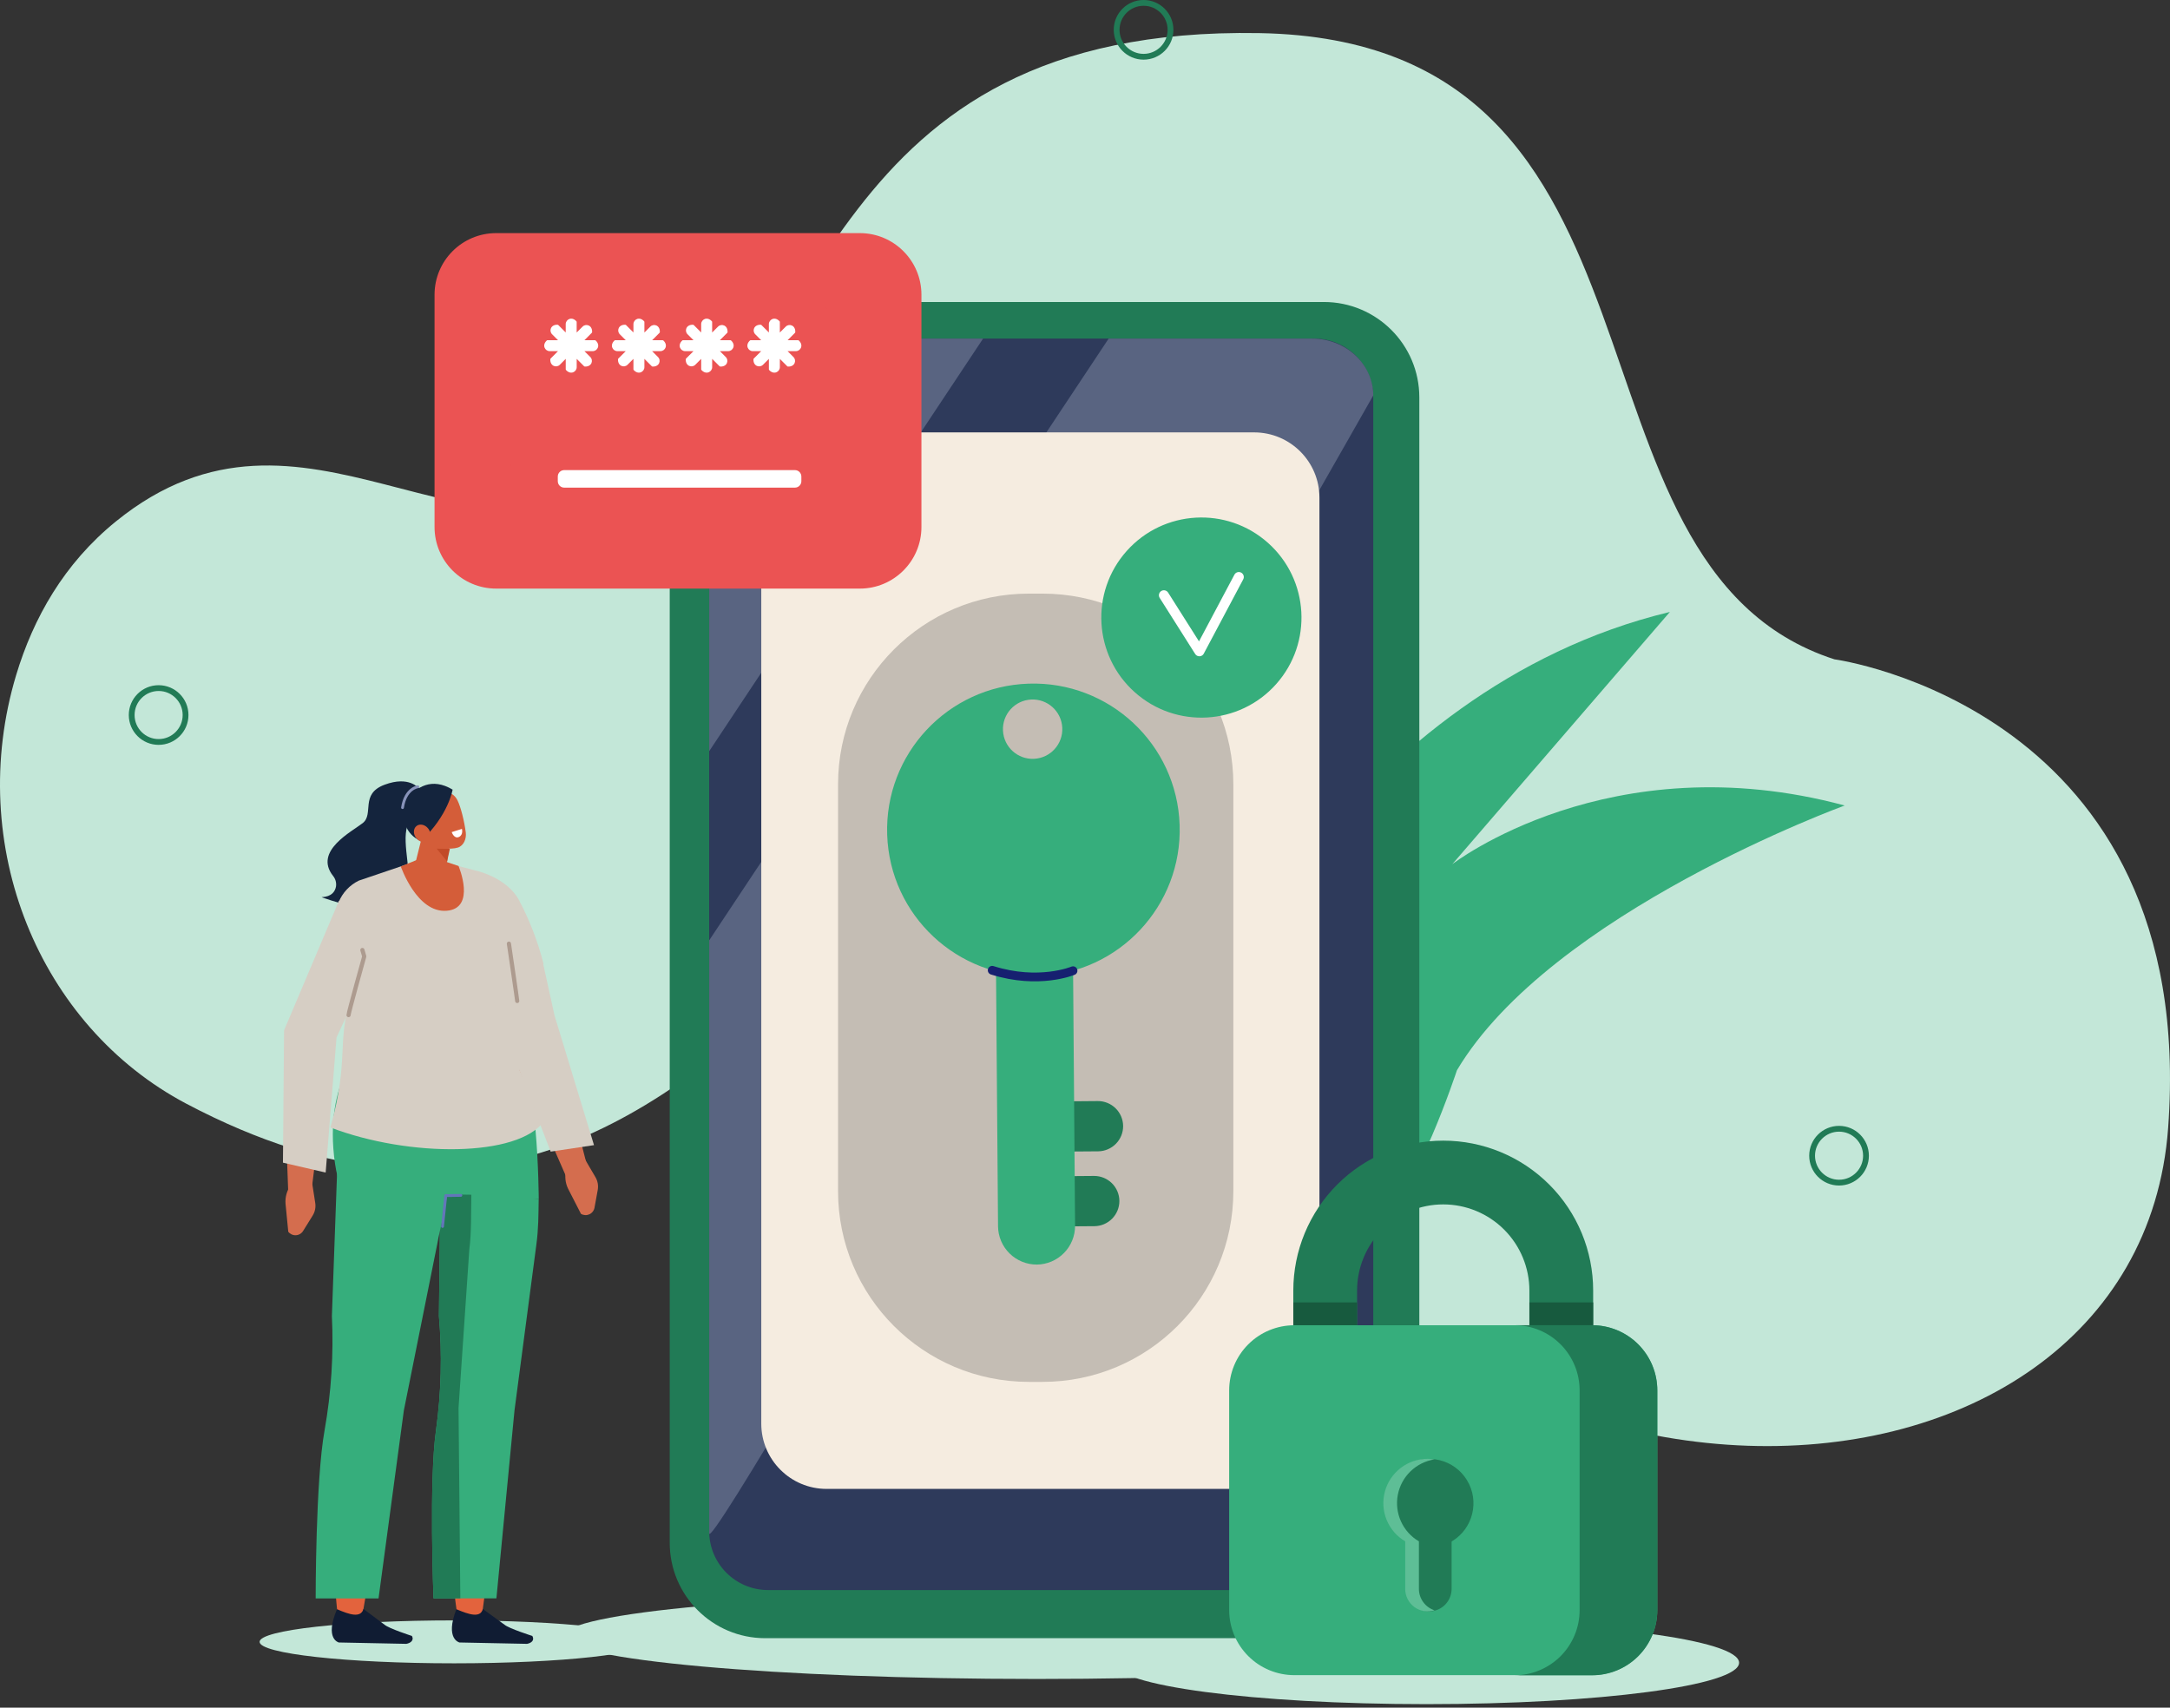 <svg width="216" height="170" viewBox="0 0 216 170" fill="none" xmlns="http://www.w3.org/2000/svg">
<rect x="0" y="0" width="216" height="170" fill="#333333" stroke="none"/>
<g clip-path="url(#clip0_10140_20536)">
<path d="M141.997 169.651C159.179 169.651 173.108 167.807 173.108 165.531C173.108 163.256 159.179 161.411 141.997 161.411C124.815 161.411 110.886 163.256 110.886 165.531C110.886 167.807 124.815 169.651 141.997 169.651Z" fill="#C3E7D8"/>
<path d="M18.557 109.881C3.866 102.127 -3.484 84.137 1.611 67.195C3.316 61.536 6.366 56.102 11.537 51.91C30.343 36.658 46.489 58.826 64.54 47.456C82.592 36.086 81.757 2.542 125.348 3.296C168.939 4.05 153.711 56.288 182.596 65.637C182.596 65.637 218.88 70.508 215.816 112.283C212.751 154.057 141.04 158.26 114.534 102.192C90.177 50.668 77 140.73 18.557 109.881Z" fill="#C3E7D8"/>
<path d="M119.477 101.88C119.477 101.88 134.202 68.611 166.218 60.92L144.561 86.031C144.561 86.031 160.195 73.886 183.62 80.19C183.62 80.19 154.37 90.844 145.024 106.543C145.024 106.543 140.837 119.209 137.91 120.263C120.082 126.7 119.477 101.88 119.477 101.88Z" fill="#36AE7C"/>
<path d="M103.213 167.145C129.259 167.145 150.373 165.241 150.373 162.892C150.373 160.543 129.259 158.639 103.213 158.639C77.166 158.639 56.052 160.543 56.052 162.892C56.052 165.241 77.166 167.145 103.213 167.145Z" fill="#C3E7D8"/>
<path d="M131.779 30.065H76.165C70.918 30.065 66.664 34.319 66.664 39.566V153.584C66.664 158.831 70.918 163.085 76.165 163.085H131.779C137.026 163.085 141.279 158.831 141.279 153.584V39.566C141.279 34.319 137.026 30.065 131.779 30.065Z" fill="#217B56"/>
<path d="M130.828 33.709H76.456C73.217 33.709 70.591 36.335 70.591 39.575V152.429C70.591 155.668 73.217 158.294 76.456 158.294H130.828C134.067 158.294 136.693 155.668 136.693 152.429V39.575C136.693 36.335 134.067 33.709 130.828 33.709Z" fill="#2E3A5B"/>
<path d="M97.855 33.709H76.672C73.327 33.709 70.591 36.255 70.591 39.365V74.784L97.855 33.709Z" fill="#596481"/>
<path d="M130.612 33.709H110.354L70.591 93.614V152.639C70.591 155.75 136.693 39.367 136.693 39.367C136.693 36.255 133.957 33.709 130.612 33.709Z" fill="#596481"/>
<path d="M124.834 43.045H82.279C78.688 43.045 75.777 45.956 75.777 49.546V141.723C75.777 145.313 78.688 148.224 82.279 148.224H124.834C128.425 148.224 131.336 145.313 131.336 141.723V49.546C131.336 45.956 128.425 43.045 124.834 43.045Z" fill="#F5ECE0"/>
<path d="M85.584 23.207H49.388C46 23.207 43.254 25.953 43.254 29.342V52.462C43.254 55.849 46 58.596 49.388 58.596H85.584C88.972 58.596 91.719 55.849 91.719 52.462V29.342C91.719 25.953 88.972 23.207 85.584 23.207Z" fill="#EB5353"/>
<path d="M78.95 42.545H55.421C52.846 42.545 50.758 44.633 50.758 47.208V48.135C50.758 50.71 52.846 52.798 55.421 52.798H78.95C81.525 52.798 83.613 50.71 83.613 48.135V47.208C83.613 44.633 81.525 42.545 78.95 42.545Z" fill="#EB5353"/>
<path d="M78.95 29.29H55.421C52.846 29.29 50.758 31.378 50.758 33.953V34.88C50.758 37.455 52.846 39.543 55.421 39.543H78.95C81.525 39.543 83.613 37.455 83.613 34.88V33.953C83.613 31.378 81.525 29.29 78.95 29.29Z" fill="#EB5353"/>
<path d="M59.208 33.87H58.17L58.904 33.135C58.924 33.116 58.936 33.09 58.938 33.062C58.969 32.366 58.313 32.183 57.987 32.519L57.401 33.104V32.058C57.402 32.03 57.392 32.003 57.373 31.982C56.904 31.468 56.311 31.803 56.311 32.27V33.097L55.576 32.362C55.556 32.343 55.53 32.331 55.502 32.33C54.807 32.298 54.623 32.955 54.959 33.281L55.544 33.866H54.505C54.477 33.866 54.45 33.877 54.429 33.895C53.916 34.365 54.25 34.957 54.717 34.957H55.544L54.81 35.692C54.79 35.712 54.779 35.739 54.777 35.767C54.746 36.462 55.401 36.644 55.728 36.31L56.313 35.724V36.762C56.313 36.79 56.324 36.817 56.342 36.838C56.812 37.353 57.404 37.018 57.404 36.552V35.724L58.139 36.459C58.159 36.478 58.186 36.49 58.214 36.492C58.909 36.523 59.091 35.867 58.757 35.541L58.172 34.957H59C59.466 34.957 59.802 34.363 59.287 33.893C59.264 33.876 59.236 33.868 59.208 33.87V33.87Z" fill="white"/>
<path d="M65.951 33.87H64.912L65.646 33.135C65.666 33.116 65.677 33.09 65.679 33.062C65.712 32.366 65.055 32.183 64.728 32.519L64.143 33.104V32.058C64.142 32.03 64.132 32.003 64.114 31.982C63.644 31.468 63.052 31.803 63.052 32.27V33.097L62.317 32.362C62.297 32.343 62.27 32.331 62.242 32.33C61.547 32.298 61.365 32.955 61.699 33.281L62.283 33.866H61.245C61.217 33.866 61.19 33.877 61.169 33.895C60.654 34.365 60.99 34.958 61.456 34.958H62.284L61.55 35.692C61.529 35.712 61.517 35.738 61.516 35.767C61.484 36.462 62.14 36.644 62.466 36.31L63.052 35.724V36.762C63.051 36.79 63.062 36.818 63.08 36.838C63.549 37.353 64.143 37.018 64.143 36.552V35.724L64.878 36.459C64.897 36.479 64.923 36.49 64.951 36.492C65.646 36.523 65.83 35.867 65.494 35.541L64.909 34.956H65.736C66.203 34.956 66.538 34.362 66.024 33.892C66.003 33.877 65.977 33.869 65.951 33.87V33.87Z" fill="white"/>
<path d="M72.691 33.87H71.653L72.387 33.135C72.407 33.116 72.419 33.09 72.421 33.062C72.452 32.366 71.796 32.183 71.47 32.519L70.886 33.104V32.058C70.886 32.03 70.875 32.003 70.856 31.982C70.387 31.468 69.794 31.803 69.794 32.27V33.097L69.059 32.362C69.039 32.343 69.013 32.331 68.985 32.33C68.29 32.298 68.106 32.955 68.442 33.281L69.028 33.866H67.988C67.96 33.866 67.934 33.877 67.914 33.896C67.399 34.365 67.733 34.958 68.2 34.958H69.028L68.293 35.692C68.273 35.712 68.262 35.739 68.26 35.767C68.229 36.462 68.885 36.644 69.211 36.31L69.796 35.724V36.762C69.796 36.79 69.807 36.818 69.826 36.838C70.295 37.353 70.888 37.018 70.888 36.552V35.724L71.622 36.459C71.642 36.478 71.669 36.49 71.697 36.492C72.392 36.523 72.574 35.867 72.24 35.541L71.655 34.956H72.482C72.948 34.956 73.283 34.362 72.769 33.893C72.746 33.876 72.719 33.868 72.691 33.87V33.87Z" fill="white"/>
<path d="M79.433 33.87H78.393L79.128 33.137C79.148 33.117 79.16 33.09 79.161 33.062C79.194 32.366 78.537 32.184 78.21 32.519L77.624 33.104V32.058C77.624 32.03 77.614 32.003 77.596 31.982C77.126 31.468 76.534 31.803 76.534 32.27V33.097L75.799 32.364C75.779 32.344 75.752 32.332 75.724 32.331C75.03 32.3 74.847 32.956 75.181 33.282L75.766 33.867H74.727C74.699 33.868 74.672 33.878 74.651 33.897C74.138 34.366 74.472 34.96 74.938 34.96H75.766L75.031 35.694C75.011 35.714 75 35.74 74.999 35.768C74.966 36.463 75.622 36.645 75.95 36.311L76.535 35.726V36.765C76.535 36.792 76.545 36.819 76.564 36.84C77.034 37.354 77.626 37.019 77.626 36.553V35.726L78.361 36.461C78.381 36.48 78.407 36.492 78.436 36.493C79.13 36.525 79.313 35.868 78.979 35.542L78.393 34.957H79.222C79.688 34.957 80.022 34.363 79.509 33.895C79.487 33.878 79.46 33.869 79.433 33.87Z" fill="white"/>
<path d="M79.128 48.544H56.16C55.991 48.544 55.828 48.476 55.709 48.357C55.589 48.237 55.522 48.075 55.522 47.906V47.438C55.522 47.269 55.589 47.107 55.709 46.987C55.828 46.867 55.991 46.8 56.16 46.8H79.128C79.297 46.8 79.459 46.867 79.579 46.987C79.698 47.107 79.766 47.269 79.766 47.438V47.904C79.766 48.074 79.699 48.236 79.579 48.356C79.46 48.476 79.297 48.544 79.128 48.544V48.544Z" fill="white"/>
<path d="M135.083 138.285V128.477C135.083 126.203 135.987 124.021 137.595 122.413C139.203 120.805 141.384 119.901 143.659 119.901C145.933 119.901 148.114 120.805 149.723 122.413C151.331 124.021 152.234 126.203 152.234 128.477V138.285H158.582V128.477C158.582 124.519 157.01 120.723 154.211 117.925C151.412 115.126 147.617 113.554 143.659 113.554C139.701 113.554 135.905 115.126 133.106 117.925C130.308 120.723 128.735 124.519 128.735 128.477V138.285H135.083Z" fill="#217B56"/>
<path d="M158.479 166.765H128.839C127.987 166.765 127.143 166.598 126.356 166.272C125.568 165.946 124.853 165.468 124.25 164.865C123.648 164.263 123.17 163.548 122.844 162.76C122.517 161.973 122.35 161.129 122.35 160.277V138.421C122.35 136.7 123.033 135.049 124.25 133.832C125.467 132.615 127.118 131.932 128.839 131.932H158.479C160.2 131.932 161.85 132.615 163.067 133.832C164.284 135.049 164.968 136.7 164.968 138.421V160.291C164.964 162.009 164.279 163.656 163.062 164.87C161.846 166.084 160.197 166.765 158.479 166.765V166.765Z" fill="#36AE7C"/>
<path d="M158.478 131.926H150.745C151.598 131.926 152.442 132.094 153.23 132.42C154.018 132.747 154.733 133.226 155.336 133.829C155.939 134.432 156.416 135.148 156.742 135.936C157.068 136.724 157.235 137.569 157.234 138.422V160.292C157.234 161.144 157.066 161.988 156.74 162.775C156.414 163.562 155.936 164.277 155.334 164.88C154.731 165.482 154.016 165.96 153.228 166.286C152.441 166.612 151.597 166.78 150.745 166.78H158.478C159.331 166.78 160.174 166.612 160.962 166.286C161.749 165.96 162.464 165.482 163.067 164.88C163.669 164.277 164.147 163.562 164.474 162.775C164.8 161.988 164.968 161.144 164.968 160.292V138.422C164.968 137.569 164.801 136.724 164.476 135.936C164.15 135.148 163.672 134.432 163.069 133.829C162.467 133.226 161.751 132.747 160.963 132.42C160.176 132.094 159.331 131.926 158.478 131.926Z" fill="#217B56"/>
<path d="M144.163 153.634C146.361 152.579 147.288 149.94 146.232 147.742C145.176 145.543 142.538 144.617 140.339 145.672C138.141 146.728 137.214 149.366 138.27 151.565C139.326 153.764 141.964 154.69 144.163 153.634Z" fill="#217B56"/>
<path d="M142.256 148.58C142.848 148.582 143.416 148.818 143.835 149.237C144.254 149.656 144.49 150.224 144.492 150.816V158.18C144.49 158.773 144.254 159.341 143.835 159.76C143.416 160.179 142.849 160.415 142.256 160.417C141.663 160.415 141.095 160.179 140.676 159.76C140.257 159.341 140.02 158.773 140.019 158.18V150.816C140.02 150.223 140.257 149.655 140.676 149.236C141.095 148.817 141.663 148.582 142.256 148.58V148.58Z" fill="#217B56"/>
<path d="M141.237 158.18V153.445C140.452 152.984 139.829 152.292 139.453 151.464C139.077 150.635 138.967 149.711 139.137 148.817C139.307 147.923 139.75 147.104 140.404 146.472C141.058 145.839 141.892 145.425 142.791 145.285C142.566 145.248 142.339 145.228 142.112 145.227C141.143 145.226 140.201 145.545 139.431 146.133C138.662 146.721 138.107 147.546 137.852 148.481C137.598 149.415 137.658 150.408 138.023 151.305C138.389 152.202 139.039 152.954 139.874 153.445V158.18C139.873 158.533 139.956 158.88 140.116 159.195C140.275 159.509 140.506 159.781 140.791 159.989C141.076 160.196 141.406 160.334 141.754 160.389C142.102 160.445 142.458 160.417 142.794 160.309C142.343 160.164 141.949 159.88 141.67 159.497C141.39 159.115 141.238 158.654 141.237 158.18Z" fill="#5EBE96"/>
<path d="M135.083 129.657H128.735V131.924H135.083V129.657Z" fill="#175A3E"/>
<path d="M158.582 129.657H152.234V131.924H158.582V129.657Z" fill="#175A3E"/>
<path d="M183.057 117.734C184.538 117.734 185.739 116.534 185.739 115.053C185.739 113.572 184.538 112.371 183.057 112.371C181.577 112.371 180.376 113.572 180.376 115.053C180.376 116.534 181.577 117.734 183.057 117.734Z" stroke="#217B56" stroke-width="0.577" stroke-linecap="round" stroke-linejoin="round"/>
<path d="M113.831 5.65C115.312 5.65 116.512 4.45 116.512 2.969C116.512 1.488 115.312 0.287 113.831 0.287C112.35 0.287 111.149 1.488 111.149 2.969C111.149 4.45 112.35 5.65 113.831 5.65Z" stroke="#217B56" stroke-width="0.577" stroke-linecap="round" stroke-linejoin="round"/>
<path d="M15.79 73.864C17.271 73.864 18.471 72.663 18.471 71.183C18.471 69.701 17.271 68.501 15.79 68.501C14.309 68.501 13.108 69.701 13.108 71.183C13.108 72.663 14.309 73.864 15.79 73.864Z" stroke="#217B56" stroke-width="0.577" stroke-linecap="round" stroke-linejoin="round"/>
<path d="M103.779 59.096H102.407C91.92 59.096 83.419 67.597 83.419 78.083V118.581C83.419 129.068 91.92 137.569 102.407 137.569H103.779C114.265 137.569 122.766 129.068 122.766 118.581V78.083C122.766 67.597 114.265 59.096 103.779 59.096Z" fill="#C4BDB4"/>
<path d="M111.422 119.548C111.415 118.885 111.146 118.253 110.673 117.788C110.201 117.323 109.564 117.064 108.901 117.067L106.195 117.089C105.533 117.096 104.9 117.365 104.435 117.837C103.971 118.31 103.712 118.946 103.715 119.609V119.609C103.722 120.271 103.991 120.904 104.463 121.369C104.935 121.834 105.572 122.093 106.235 122.089L108.941 122.069C109.603 122.062 110.236 121.793 110.702 121.32C111.167 120.848 111.426 120.211 111.422 119.548V119.548Z" fill="#217B56"/>
<path d="M111.796 112.095C111.789 111.432 111.52 110.8 111.048 110.335C110.576 109.87 109.939 109.611 109.277 109.614L106.571 109.636C105.908 109.643 105.275 109.912 104.81 110.384C104.345 110.856 104.086 111.493 104.089 112.156V112.156C104.096 112.819 104.365 113.451 104.838 113.916C105.31 114.381 105.947 114.64 106.61 114.636L109.316 114.616C109.979 114.608 110.611 114.339 111.076 113.867C111.541 113.394 111.8 112.757 111.796 112.095V112.095Z" fill="#217B56"/>
<path d="M103.347 97.167C111.386 96.9 117.686 90.168 117.42 82.13C117.153 74.092 110.42 67.793 102.382 68.059C94.343 68.326 88.042 75.058 88.309 83.096C88.576 91.134 95.308 97.434 103.347 97.167Z" fill="#36AE7C"/>
<path d="M107.012 122.024L106.771 91.105C106.759 90.089 106.345 89.119 105.621 88.406C104.896 87.694 103.919 87.297 102.903 87.302C101.887 87.313 100.916 87.726 100.204 88.451C99.491 89.176 99.094 90.153 99.1 91.169L99.344 122.088C99.356 123.104 99.77 124.074 100.495 124.787C101.219 125.499 102.197 125.896 103.213 125.891V125.891C104.228 125.878 105.197 125.464 105.908 124.739C106.62 124.015 107.017 123.039 107.012 122.024Z" fill="#36AE7C"/>
<path d="M102.934 75.541C104.564 75.46 105.819 74.073 105.738 72.443C105.656 70.813 104.269 69.558 102.639 69.64C101.01 69.721 99.754 71.108 99.836 72.738C99.917 74.368 101.304 75.623 102.934 75.541Z" fill="#C4BDB4"/>
<path d="M106.809 96.636C106.809 96.636 103.413 98.065 98.762 96.594" stroke="#162070" stroke-width="0.873" stroke-linecap="round" stroke-linejoin="round"/>
<path d="M45.204 165.587C55.898 165.587 64.568 164.63 64.568 163.45C64.568 162.27 55.898 161.313 45.204 161.313C34.509 161.313 25.84 162.27 25.84 163.45C25.84 164.63 34.509 165.587 45.204 165.587Z" fill="#C3E7D8"/>
<path fill-rule="evenodd" clip-rule="evenodd" d="M48.612 156.021L47.96 160.911L45.515 160.775C45.515 160.775 45.225 158.835 44.962 156.021H48.612Z" fill="#E3633D"/>
<path fill-rule="evenodd" clip-rule="evenodd" d="M48.063 160.18L50.217 161.742C50.661 162.122 52.99 162.863 52.99 162.863C53.251 163.337 52.825 163.585 52.455 163.648L45.736 163.512C45.736 163.512 44.269 163.184 45.426 160.201C46.687 160.735 47.816 161.106 48.063 160.18Z" fill="#101C33"/>
<path fill-rule="evenodd" clip-rule="evenodd" d="M36.89 156.021L36.05 160.911L33.605 160.775C33.605 160.775 33.391 158.835 33.234 156.021H36.89Z" fill="#E3633D"/>
<path fill-rule="evenodd" clip-rule="evenodd" d="M36.183 160.18L38.277 161.742C38.706 162.122 41.005 162.863 41.005 162.863C41.248 163.337 40.813 163.585 40.44 163.648L33.728 163.512C33.728 163.512 32.273 163.184 33.545 160.201C34.785 160.735 35.896 161.106 36.183 160.18Z" fill="#101C33"/>
<path fill-rule="evenodd" clip-rule="evenodd" d="M33.446 88.252C33.473 88.062 33.46 87.87 33.408 87.686C33.356 87.502 33.265 87.332 33.143 87.185C31.214 84.718 35.009 82.803 36.107 81.939C37.252 81.038 35.806 79.043 38.28 78.121C40.754 77.198 41.616 78.486 41.734 78.443C41.908 78.379 41.509 80.88 41.509 80.88C41.509 80.88 40.273 81.324 40.379 83.829C40.485 86.334 41.194 87.613 39.712 89.634C38.23 91.656 32.01 89.318 32.01 89.318C33.033 89.273 33.359 88.731 33.446 88.252Z" fill="#14243D"/>
<path fill-rule="evenodd" clip-rule="evenodd" d="M44.846 83.339C44.846 83.339 44.547 85.446 44.303 87.191C44.271 87.419 44.179 87.633 44.037 87.814C43.895 87.994 43.708 88.134 43.495 88.218C43.282 88.302 43.051 88.326 42.826 88.29C42.6 88.253 42.389 88.157 42.214 88.01L41.873 87.728C41.631 87.526 41.452 87.26 41.354 86.961C41.257 86.661 41.245 86.341 41.321 86.035L42.445 81.519L44.849 83.339H44.846Z" fill="#D45D39"/>
<path fill-rule="evenodd" clip-rule="evenodd" d="M44.78 84.499L44.504 85.75L43.468 84.489L44.78 84.499Z" fill="#C24A27"/>
<path fill-rule="evenodd" clip-rule="evenodd" d="M41.373 81.044C41.279 80.761 41.301 80.452 41.434 80.185C41.566 79.918 41.8 79.715 42.082 79.619L44.12 78.94C44.705 78.746 45.248 79.106 45.531 79.661C45.864 80.316 46.228 81.786 46.364 82.883C46.441 83.501 46.161 84.189 45.576 84.378C44.951 84.585 42.881 84.604 42.329 83.534C41.91 82.719 41.657 81.904 41.372 81.036L41.373 81.044Z" fill="#D45D39"/>
<path fill-rule="evenodd" clip-rule="evenodd" d="M41.568 83.562C41.252 83.385 40.976 83.145 40.756 82.858C40.535 82.571 40.376 82.242 40.286 81.891C40.103 81.152 40.003 80.235 40.413 79.685C41.451 78.296 43.002 77.376 45.053 78.609C45.053 78.609 44.646 81.17 41.887 83.743L41.568 83.562Z" fill="#14243D"/>
<path fill-rule="evenodd" clip-rule="evenodd" d="M41.431 83.434C41.746 83.842 42.268 83.952 42.596 83.691C42.925 83.43 42.937 82.89 42.624 82.486C42.31 82.083 41.788 81.969 41.458 82.231C41.128 82.493 41.11 83.032 41.431 83.434Z" fill="#D45D39"/>
<path fill-rule="evenodd" clip-rule="evenodd" d="M45.979 82.519L44.963 82.837C44.963 82.837 45.198 83.538 45.672 83.326C46.146 83.115 45.979 82.519 45.979 82.519Z" fill="white"/>
<path d="M41.59 78.326C41.59 78.326 40.359 78.485 40.068 80.399" stroke="#8893BA" stroke-width="0.28" stroke-linecap="round" stroke-linejoin="round"/>
<path fill-rule="evenodd" clip-rule="evenodd" d="M36.476 103.729L51.147 104.841C53.582 105.711 53.626 119.376 53.626 119.376L44.066 119.82C39.6 119.727 34.447 123.293 33.353 115.88C32.105 107.397 36.476 103.729 36.476 103.729Z" fill="#36AE7C"/>
<path fill-rule="evenodd" clip-rule="evenodd" d="M47.572 86.725L45.235 86.113L41.313 85.77L35.726 87.663C34.816 88.102 34.1 88.863 33.717 89.798C33.334 90.734 33.309 91.778 33.649 92.73L34.955 99.122C33.461 103.92 34.808 105.397 32.889 112.242C40.767 115.249 51.635 115.204 54.157 111.602C53.827 101.685 49.011 92.611 47.572 86.725Z" fill="#D6CEC4"/>
<path d="M45.642 86.211C45.642 86.211 47.434 90.429 44.461 90.668C41.487 90.907 39.897 86.258 39.897 86.258L41.934 85.426L43.682 85.555L45.642 86.211Z" fill="#D45D39"/>
<path fill-rule="evenodd" clip-rule="evenodd" d="M47.543 86.716C47.543 86.716 50.48 87.406 51.662 89.611C52.725 91.622 53.545 93.752 54.107 95.957L49.827 98.725L47.194 91.254L47.543 86.716Z" fill="#D6CEC4"/>
<path fill-rule="evenodd" clip-rule="evenodd" d="M43.69 131.014L43.826 118.887L53.621 119.378C53.592 121.066 53.608 122.253 53.388 123.914L51.214 140.4L49.412 159.122H43.152C43.152 159.122 42.686 147.375 43.401 142.379C43.922 138.613 44.019 134.802 43.69 131.014V131.014Z" fill="#36AE7C"/>
<path fill-rule="evenodd" clip-rule="evenodd" d="M43.69 131.014L43.826 118.887L46.916 118.938C46.886 120.625 46.935 122.734 46.715 124.395L45.642 140.171L45.821 159.122H43.152C43.152 159.122 42.686 147.375 43.401 142.379C43.922 138.613 44.019 134.802 43.69 131.014V131.014Z" fill="#217B56"/>
<path fill-rule="evenodd" clip-rule="evenodd" d="M33.036 131.015L33.552 116.752L44.539 118.48C44.444 120.167 43.809 122.176 43.525 123.837L40.2 140.41L37.68 159.123H31.422C31.422 159.123 31.404 147.376 32.31 142.379C32.975 138.63 33.218 134.818 33.036 131.015V131.015Z" fill="#36AE7C"/>
<path d="M44.052 122.096L44.368 119.024L45.875 119" stroke="#6376BA" stroke-width="0.28" stroke-linecap="round" stroke-linejoin="round"/>
<path fill-rule="evenodd" clip-rule="evenodd" d="M32.678 103.622C30.525 103.509 28.683 104.646 28.265 107.11L28.714 119.317L31.038 118.282L32.181 109.171L32.678 103.622Z" fill="#D46D4E"/>
<path d="M31.037 117.553L31.378 119.751C31.447 120.191 31.355 120.64 31.12 121.017L30.169 122.547C30.093 122.67 29.987 122.773 29.862 122.847C29.737 122.921 29.596 122.963 29.451 122.97C29.306 122.977 29.161 122.949 29.029 122.888C28.898 122.827 28.782 122.735 28.694 122.62V122.62L28.422 119.833C28.372 119.179 28.553 118.529 28.933 117.995L29.584 117.044L31.037 117.553Z" fill="#D46D4E"/>
<path fill-rule="evenodd" clip-rule="evenodd" d="M33.747 89.654L28.276 102.571L28.165 115.746L32.416 116.729L33.498 103.289L36.955 95.789L33.747 89.654Z" fill="#D6CEC4"/>
<path fill-rule="evenodd" clip-rule="evenodd" d="M54.56 101.713C52.522 102.392 51.221 104.132 51.736 106.577L56.633 117.773L58.411 115.952L56.129 107.058L54.56 101.713Z" fill="#D46D4E"/>
<path d="M58.147 115.272L59.273 117.192C59.498 117.576 59.577 118.027 59.498 118.465L59.176 120.231C59.15 120.373 59.089 120.508 59 120.622C58.91 120.737 58.794 120.828 58.662 120.888C58.53 120.948 58.385 120.975 58.24 120.967C58.095 120.958 57.954 120.915 57.829 120.841V120.841L56.551 118.348C56.264 117.757 56.195 117.084 56.354 116.446L56.612 115.328L58.147 115.272Z" fill="#D46D4E"/>
<path fill-rule="evenodd" clip-rule="evenodd" d="M46.333 91.164L50.081 102.35L54.812 114.647L59.126 114.001L55.199 101.101L54.053 95.894L46.333 91.164Z" fill="#D6CEC4"/>
<path d="M34.696 101.053C34.696 100.798 36.257 95.212 36.257 95.212L36.071 94.576" stroke="#AD9B8F" stroke-width="0.416" stroke-linecap="round" stroke-linejoin="round"/>
<path d="M51.483 99.649C51.483 99.521 50.657 93.943 50.657 93.943" stroke="#AD9B8F" stroke-width="0.416" stroke-linecap="round" stroke-linejoin="round"/>
<path d="M127.024 68.109C130.684 64.002 130.322 57.704 126.215 54.043C122.108 50.382 115.81 50.744 112.149 54.852C108.488 58.959 108.85 65.257 112.958 68.918C117.065 72.579 123.363 72.217 127.024 68.109Z" fill="#36AE7C"/>
<path d="M115.854 59.258L119.385 64.837L123.311 57.443" stroke="white" stroke-width="0.992" stroke-linecap="round" stroke-linejoin="round"/>
</g>
<defs>
<clipPath id="clip0_10140_20536">
<rect width="216" height="169.653" fill="white"/>
</clipPath>
</defs>
</svg>
